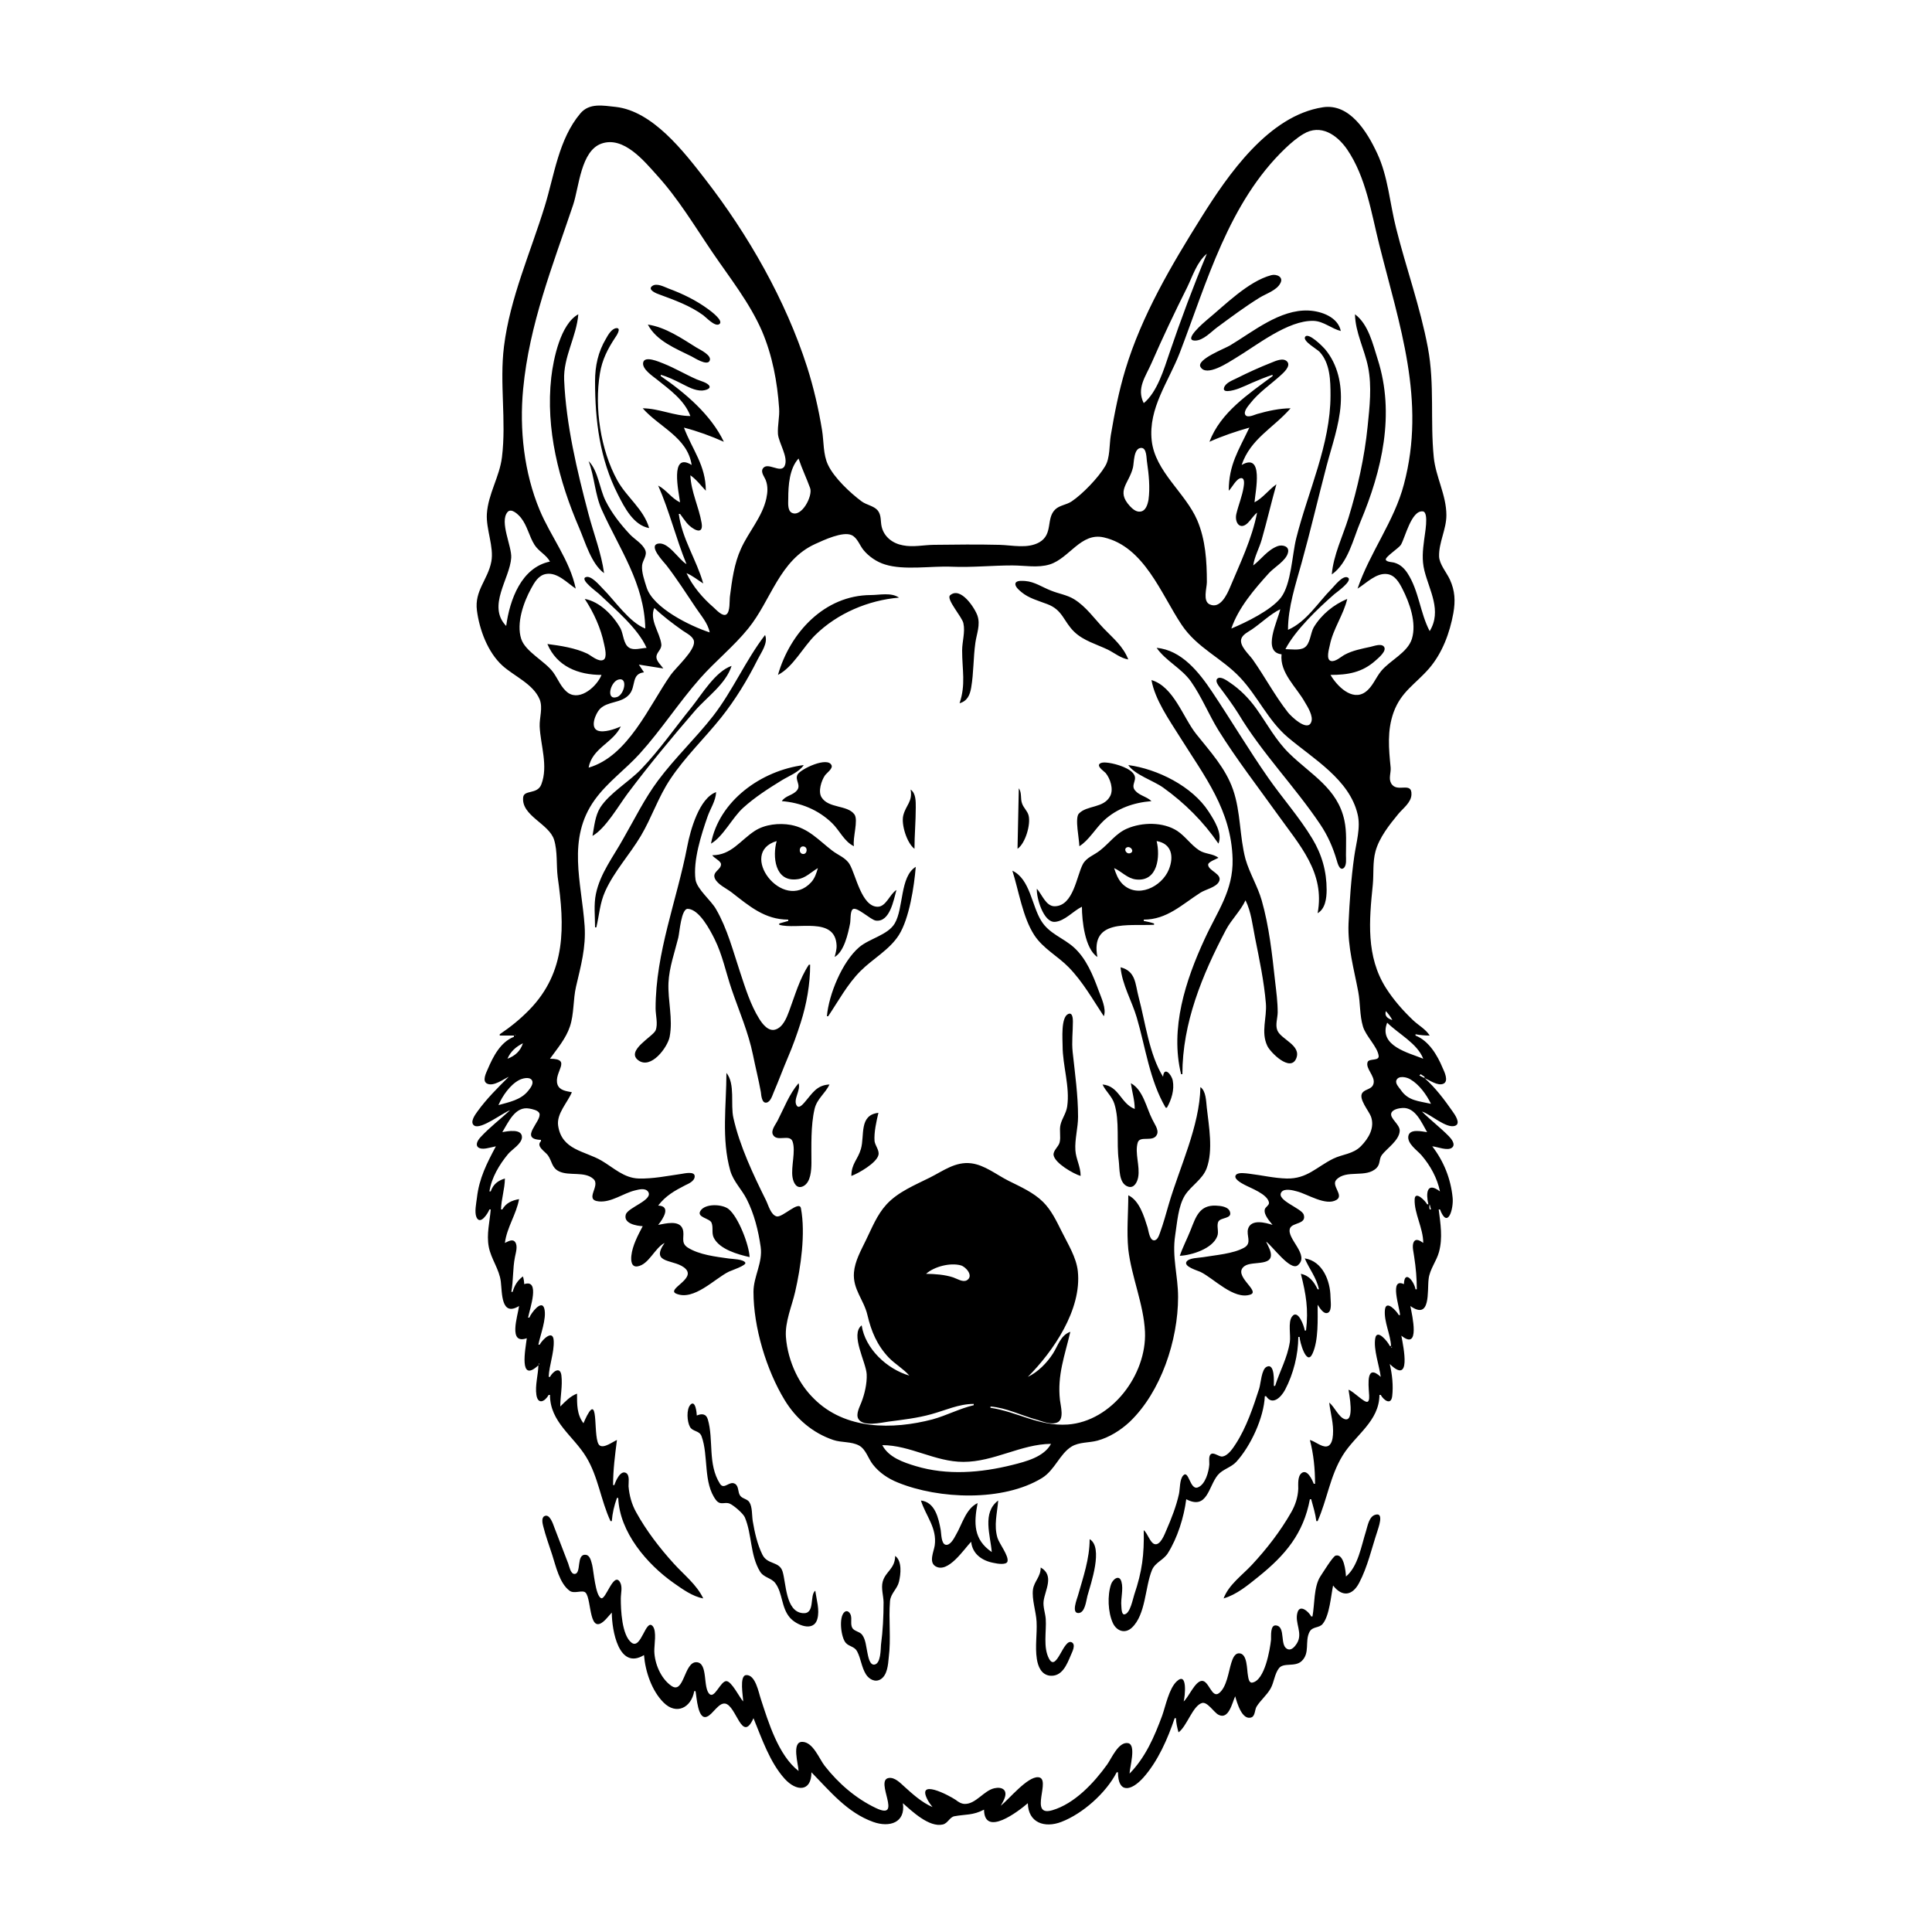 <?xml version="1.0" encoding="UTF-8"?>
<svg xmlns="http://www.w3.org/2000/svg" xmlns:xlink="http://www.w3.org/1999/xlink" width="1500pt" height="1500pt" viewBox="0 0 1500 1500" version="1.1">
<g id="surface1">
<path style=" stroke:none;fill-rule:nonzero;fill:rgb(0%,0%,0%);fill-opacity:1;" d="M 388 803 L 388 804 L 399 804 L 399 805 C 388.586 809.035 382.871 820.266 378.719 830 C 377.512 832.828 374 839.445 378.32 841.383 C 383.281 843.645 390.645 838 395 836 C 386.422 844.578 377.742 853.109 370.645 863 C 368.992 865.305 364.301 871.539 368.359 874 C 373.719 877 390.254 864 396 862 C 388.414 869 380 875.375 373 883 C 367.629 889 370.367 893 377.996 891.535 C 380.348 891.133 382.664 890.48 385 890 C 377.93 903.285 372 914.816 370.285 930 C 369.797 934.086 368.246 941.008 369.906 945 C 372.844 951.625 378.832 942.012 380 939 L 381 939 C 380.23 948.688 377.629 958.188 379.469 968 C 381.238 977.457 387.668 985.363 388.828 995 C 389.91 1004 389 1022.477 403 1014 C 402 1021.719 394.27 1044.199 409 1039 C 407.926 1047.496 402.629 1074.328 418 1060 C 417.848 1067.465 415.328 1075.598 416.457 1083 C 417.645 1090.738 423 1088.336 426 1083 L 427 1083 C 427 1104 445 1114.688 455 1131 C 464.5 1146.492 466.406 1164.762 474 1181 L 475 1181 C 475.492 1174.762 476.816 1169 479 1163 L 480 1163 C 481 1189.535 502.289 1214.402 523 1229 C 529.832 1233.77 537.652 1239.512 546 1241 C 540.883 1230.242 531 1222.68 523.172 1214 C 512.242 1202 501.727 1188.312 493.863 1174 C 490.484 1168 488.574 1161.008 488 1154 C 487.902 1151.277 489 1145.691 486.398 1143.832 C 481.898 1140.621 477.867 1150.086 477 1153 L 476 1153 C 476 1141 477.461 1130 479 1118 C 475.781 1119.348 468.934 1124.695 465.562 1122.207 C 460 1118.215 465.352 1081.094 455.785 1099 C 454.738 1101 453.852 1103 453 1105 C 447.797 1098.172 448 1090.242 448 1082 C 442.672 1084.062 438.992 1088.02 435 1092 C 435 1084.039 436.82 1076 435.891 1068.02 C 435 1060.5 429.234 1064.832 427 1069 L 426 1069 C 426.398 1059.75 430.312 1050.195 429.902 1041.02 C 429.484 1031.668 420.984 1040.188 419 1044 L 418 1044 C 419.484 1036.34 424.523 1023.781 422.645 1016.148 C 420.664 1008.125 412 1020.02 411 1023 L 410 1023 C 411.281 1016.203 419.691 992.746 407 997 C 406.906 994.797 406.645 993.105 406 991 C 401.754 994.156 399.461 998 398 1003 L 397 1003 C 398.656 994.086 398 985 399.805 976 C 400.422 972.688 402.184 967.422 399.973 964.363 C 397.914 961.516 394.324 964 392 965 C 393.574 952.805 400.906 942.789 403 931 C 397.367 932 392.875 934 390 939 L 389 939 C 389.168 931 391.934 923.152 392 915 C 386.531 916.625 382.867 919.527 381 925 L 380 925 C 381.562 914.41 387.711 904.145 394.465 896.004 C 397.441 892.418 405 888.156 405.246 883.043 C 405.422 876.008 393.965 878.266 390 879 C 394.715 871.301 399.969 858.617 411 860.684 C 413.242 861.102 417.898 862 418.793 864.418 C 420.918 870.387 402.309 884.426 420 885 L 420 886 C 415.855 890 423.258 894 425.438 897.039 C 428.648 901.594 428.34 906.672 434 909.426 C 441.957 913.293 454 909.086 460.809 915.43 C 466.477 920.746 453.211 931.652 465 932.773 C 474.695 933.691 483.906 926.441 493 924.238 C 496 923.512 501 922.059 503.246 925.316 C 507.387 931.75 487.438 937.398 485.852 943.012 C 483.871 950.023 494.301 951.785 499 952 C 495.316 959 490.977 967.109 490.176 975 C 489.824 978.438 490 984.004 495 983.199 C 503.812 981.746 508.211 969.043 516 965 C 503.965 982.117 524.859 977 532.562 985.395 C 539.758 993.273 517.227 1001 525 1004.398 C 538.754 1010.25 555 992.559 566 987.258 C 567.641 986.465 579.816 982.426 578.652 980.312 C 577 977.566 568.742 977.516 566 977.129 C 555.84 975.699 542.887 974.254 534 968.637 C 527.855 964.691 532 959.59 530 954.109 C 527.367 947.004 516.484 950 511 951 C 514.977 946.156 521.199 936.344 511 936 C 516.789 928.402 523.676 924.527 532 920.242 C 534.633 919 539.363 917 539.363 913.266 C 539.363 909.109 531.266 911.098 529 911.422 C 518 913 507 915.273 496 915 C 484.391 914.684 476.473 906.645 467 901.094 C 454 893.5 436.172 893 433.344 874 C 431.953 864.715 440.621 856.074 444 848 C 439.867 847.195 434.375 846.645 432.832 842 C 429.664 832.316 444.688 822.051 427 822 C 432.66 814.117 439.359 806.344 442.477 797 C 445.797 787.039 444.871 776.191 447.234 766 C 450.945 750 455 735.66 453.91 719 C 451.594 685.16 439.906 651.359 461.746 621 C 471.637 607.254 485.562 597.473 496.828 585 C 513.434 566.617 526.91 545.602 543.285 527 C 555.223 513.441 569.512 502.062 580.906 488 C 598.789 466 605 435 633 422.312 C 639.309 419.449 654.391 412.281 661.242 415.488 C 665.656 417.555 667.449 423.414 670.379 427 C 674.586 432.113 680.656 436.266 687 438.227 C 701.941 443 723.172 439.27 739 440 C 754.73 440.648 770.34 439 786 439 C 795.496 439 805.84 441.082 815 438.227 C 830.25 433.469 839.227 413.137 857 417.238 C 888.379 424.473 901.367 461.035 917.355 485 C 929.5 503.203 948.352 510.664 962.828 526.039 C 976.469 540.523 984.648 559.598 1000 572.562 C 1019.66 589.16 1047.594 605.164 1054 632 C 1056.645 642.496 1052.871 654.508 1051.426 665 C 1049 682.152 1047.797 699.73 1047 717 C 1046.242 735.207 1051.227 752.305 1054.539 770 C 1056.227 779 1055.562 788.176 1058.207 797 C 1060.469 804.539 1069.418 812.598 1070.383 819.695 C 1070.949 824 1062.852 821.555 1061.816 824.602 C 1060 829.562 1067.621 835.336 1066.473 841 C 1065.473 846 1060.203 845.164 1057.707 848.512 C 1054.465 853 1062.938 862.691 1064.453 867 C 1067.453 875.547 1062.664 883.719 1056.699 889.816 C 1050.5 896.156 1042.441 896 1035 899.66 C 1021.984 906.164 1014.707 915.344 999 915 C 989.305 914.762 979.613 912.434 970 911.285 C 967.504 911 961.73 910 959.754 912.027 C 956.922 915 964.172 918.77 966 919.738 C 971 922.473 984 927 985.219 933.59 C 985.621 935.801 982.344 937 981.941 939.133 C 981.172 943.258 985.711 948.02 988 951 C 982.523 949.266 971.414 946.227 969 954.043 C 967.457 959.387 972.301 965.129 965.941 968.695 C 957.461 973.453 943.543 974.457 934 976.078 C 930.844 976.617 923 976.566 921.176 979.633 C 918.867 983.387 929.941 986.508 932 987.492 C 942.238 992.383 958 1009.504 970.848 1005.09 C 978.895 1002.312 956.41 990.172 966.227 983.008 C 972.578 978.379 991.176 984.25 985.789 970.004 C 985 968 983.902 966 983 964 C 987.902 967.352 1001.793 987.055 1007.566 982.379 C 1017.363 974.445 998.488 961.578 1001.559 953.648 C 1003.395 949 1014.613 950.645 1012.199 943.039 C 1010.609 938.031 990.449 931.809 994.891 925.578 C 997.184 922.359 1003.926 924.145 1007 925 C 1015 927 1029.441 936.621 1037.68 931.562 C 1043.633 928 1033.344 920.523 1037.504 916 C 1045.168 907.648 1060.617 915 1068.773 906.773 C 1071.805 903.719 1070.594 899.719 1072.887 896.699 C 1076.766 891.594 1086.379 885.402 1086.742 878 C 1086.996 873 1078.828 868.324 1080.207 864.215 C 1081.203 861.238 1086.34 860.348 1089 860.219 C 1099 859.727 1103.777 871.77 1108 879 C 1104 878.504 1094.398 876.059 1093.426 882.133 C 1092.504 888 1100.465 893.219 1103.699 897 C 1110.598 905.059 1115.824 914.598 1118 925 C 1107.559 917.07 1107 926.703 1109 935 L 1108 935 C 1106.855 932.578 1098.625 924 1098.332 931.148 C 1097.891 942.016 1105 953.457 1105 965 C 1102.961 963.555 1099.336 961 1097.605 964.324 C 1096 967.531 1097.664 972.652 1098 976 C 1099.297 984.402 1100 992.516 1100 1001 L 1099 1001 C 1097.855 994.574 1090.379 985.477 1090 997 C 1078.426 991.676 1086.75 1015.199 1087 1021 L 1086 1021 C 1084.445 1018.012 1076 1008.582 1075.238 1017.059 C 1074.387 1026.137 1079.605 1036 1080 1045 L 1079 1045 C 1077.902 1042.172 1069 1031 1067.723 1039.148 C 1066.262 1047.711 1070.898 1060.281 1072 1069 C 1060.707 1058.59 1062.434 1074.273 1062.91 1082 C 1062.992 1083.367 1063.523 1088 1061.566 1088.367 C 1059 1089 1050.641 1080.082 1047 1079 C 1047.391 1082 1051.941 1104.375 1043.984 1101.793 C 1039.301 1100.273 1036 1092.039 1032 1089 C 1033 1097.434 1035.559 1105.387 1034.91 1114 C 1034.672 1117.156 1033.883 1122.445 1029.941 1123 C 1025.902 1123.527 1021 1119 1017 1118 C 1019.895 1129.184 1021 1140.48 1021 1152 L 1020 1152 C 1018.891 1149.078 1014.953 1140.266 1010.559 1143.711 C 1007.312 1146.258 1008 1152.418 1007.961 1156 C 1007.664 1162.445 1005.746 1168.418 1002.57 1174 C 994.18 1188.758 983.469 1202.59 971.91 1215 C 964.344 1223.121 954 1230.34 950 1241 C 960.18 1238.066 968.871 1230.73 977 1224.195 C 997.988 1207.324 1012 1190.652 1017 1164 L 1018 1164 C 1019.559 1169.719 1021.246 1175.078 1022 1181 L 1023 1181 C 1030.434 1164.211 1032.637 1146 1042.461 1130 C 1052.305 1114.023 1070.828 1103.559 1071 1083 L 1072 1083 C 1074.227 1087.055 1080 1091.363 1080.891 1084 C 1081.844 1076 1080.906 1067 1079 1059 C 1095.809 1075.391 1089.805 1046.574 1088 1037 C 1102.879 1049 1096.41 1021.27 1095 1014 C 1111 1025.297 1108 1002.426 1109.184 993 C 1110 985.523 1115.305 979.234 1117.242 972 C 1120.215 961 1118.406 950.137 1117 939 L 1118 939 C 1124 954.781 1128.645 938.523 1127.828 930 C 1126.426 915.285 1121 901.707 1112 890 C 1115.973 890.324 1123.953 893.801 1127.383 891 C 1130.406 888.473 1126.746 884.062 1124.891 882.172 C 1118.289 875.441 1110.684 869.684 1104 863 C 1110.691 865 1122.82 876.441 1129.68 874.074 C 1134.57 872.383 1129.406 865.219 1127.855 863 C 1121.305 853.637 1114.555 844.633 1106 837 C 1109.918 838.633 1116.289 843.383 1120.68 841.383 C 1125 839.406 1121.379 832 1120 829 C 1115.965 819.273 1109.273 808 1099 804 L 1099 803 C 1102.699 803.688 1106.238 804 1110 804 C 1107 799.059 1101.172 796 1097 792 C 1089 784.348 1081.957 776.32 1076 767 C 1060.504 742.445 1063 714.668 1065.828 687 C 1066.664 678.375 1065.633 669.484 1067.926 661 C 1070.824 650.301 1078.695 640.402 1085.613 632 C 1089.258 627.578 1095.539 623.188 1095.848 617 C 1096.387 606.137 1084.312 616.203 1080 608 C 1078 604.336 1080 600 1079.699 596 C 1078.25 581.258 1076.855 567.355 1082 553 C 1087.914 536.824 1099 531.152 1109.535 519 C 1119.859 507 1125.59 491.406 1128.387 476 C 1130 466.605 1129.711 458.789 1125.691 450 C 1123.215 444.586 1117.48 438.016 1117.305 432 C 1116.988 421.262 1122.973 411 1122.973 400 C 1122.973 384.352 1114.703 370.332 1113.172 355 C 1110.32 326.504 1113.957 298.531 1108.609 270 C 1102.629 238.059 1091.746 208.414 1083.895 177 C 1079 157.742 1077.742 137.188 1069.219 119 C 1061.324 102.16 1047.848 80.07 1027 83.297 C 984.906 89.812 953.473 135.625 932.574 169 C 909.375 206.055 886.406 245 873.719 287 C 868.688 303.703 865.297 320.812 862.414 338 C 861.211 345.176 861.93 355.711 858 362 C 852.871 370.746 840.504 383.629 832 389.297 C 828 392 822.75 392.223 819.312 395.5 C 811.938 402.531 817.852 414.652 806.996 421 C 797.75 426.242 785.93 423.258 776 423.016 C 759 422.598 741.965 422.801 725 423.004 C 716.934 423.102 709 425 701 423.383 C 693.277 422 686.465 417 684.531 409 C 683.508 404.781 684.453 400 681.438 396.277 C 678.438 392.73 672.727 392.047 669 389.289 C 660.223 382.805 647.629 371 642.922 361 C 639 353 639.676 342.715 638.246 334 C 635.547 317.508 631.746 301 626.656 285 C 610 233.008 580.824 182.051 547.426 139 C 530.941 117.758 506.777 86.227 478 83 C 468.258 82 457.688 79.723 450.617 88.02 C 433.719 108 430.375 136 422.977 160 C 411.906 196 395.973 231.348 391.285 269 C 387.723 297.652 393.238 326.406 389.715 355 C 387.828 370.293 379 383.426 378 399 C 377.293 411 383.621 424.574 381.469 436 C 378.805 450.121 368.273 458.5 370.289 474 C 372.227 489 378.742 506.418 390 516.711 C 399.172 525.031 414 531 418.992 543 C 421.621 549.57 418.754 557.18 419 564 C 419.656 578.59 425.785 594.672 420.285 609 C 417.254 617 406.871 613 406.188 619.023 C 404.598 633.352 426.305 639.457 430.195 652 C 433 661.145 431.82 671.57 433 681 C 438.406 719 439.773 754.477 410.984 784 C 403.855 791.312 396.445 797.301 388 803 M 1054 457 C 1060.609 453 1068.445 444.555 1077 445.707 C 1083 446.516 1086.227 452.113 1088.742 457 C 1094.387 468 1100 483.539 1096.195 496 C 1092.832 506.734 1079.23 512.645 1072.328 521 C 1067.992 526.25 1065.699 533.312 1059.984 537.348 C 1049.637 544.648 1037.844 532.379 1033 524 C 1046.449 524 1057.574 522.168 1068 512.824 C 1070 511 1077.41 505.105 1074.289 501.832 C 1072 499.492 1066.617 501.645 1064 502.211 C 1057.254 503.664 1050 505.062 1044 508.324 C 1041.203 509.809 1036.742 514.082 1033.316 513.172 C 1029.266 512.094 1031.91 503.676 1032.449 501 C 1035 488.184 1043 477.605 1046 465 C 1035.363 469.449 1026 477.098 1020 487 C 1017.41 491.449 1017.324 500 1012.723 502.82 C 1008.918 505.203 1002.312 504 998 504 C 1005.648 489.18 1023.434 472.277 1036 461.289 C 1037.551 460 1050.672 450.77 1046.453 448.406 C 1042.621 446.262 1036.188 454.805 1034 457 C 1023.223 467.824 1014.43 482.691 1000 489 C 1000 471.469 1005.918 453.758 1010.574 437 C 1017.484 412.141 1023.324 387 1029.883 362 C 1034 346.27 1039.789 330.34 1040.91 314 C 1041.961 298.691 1038.789 283 1028.676 271.004 C 1027.277 269.348 1015.48 257.309 1013.207 261.695 C 1011.531 265 1022.664 271.16 1024.531 273.184 C 1032.766 282.117 1033 295.555 1033 307 C 1032.996 345.105 1015.484 381.559 1006.371 418 C 1003.18 430.77 1002.535 453.531 994.488 464 C 986.812 473.809 967.48 483.219 956 488 C 961.512 471.82 973.859 457.504 985.172 445 C 989.305 440.43 998.664 435.254 1000 429.004 C 1001.258 424.035 995.594 422.699 992 424 C 984 427 979.379 434.125 973 439 C 974 432.023 977.637 425.758 979.574 419 C 983.66 404.742 986.98 390.277 991 376 C 984.949 380.262 980.629 386.562 974 390 C 974.672 381.492 981.387 351 964 361 C 970.988 340.477 988.656 332.371 1002 317 C 993.254 317.07 984.391 319.039 976 321.426 C 973.961 322.008 968.82 324.625 967 322.305 C 965 319.578 969.301 315 970.82 313 C 977.32 304.688 986.215 298.742 993.984 291.715 C 996.285 289.637 1002.531 284.258 999.344 280.742 C 996.297 277.387 990.297 280.297 987 281.602 C 977.785 285.242 968.852 289.312 960 293.754 C 956.883 295.316 951.516 297.203 950.348 301 C 948.602 306.398 961.258 302 963 301.137 C 966 300 969 298.586 972 297.23 C 977.227 295 982.535 292.781 988 291 L 988 292 C 969.277 306 947.695 320.062 939 343 C 949 338.516 959.41 335 970 332 C 961.66 349.633 954 360.793 954 381 C 956.535 378.676 960 371.207 963.723 371.207 C 966.66 371.207 965.812 376.32 965.559 378 C 964.473 385.211 961.539 392 959.898 399 C 958.383 405.523 962.652 412 968.816 406 C 971.418 403.348 973.188 400.324 976 398 C 972 418.441 962.953 437 954.988 456 C 952.617 461.68 947.328 473 939.227 469.254 C 933.652 466.742 936.977 456.664 937 452 C 937 435.699 936 419.184 929.574 404 C 920.418 382.609 896.766 366.125 894.176 342 C 891.469 316.824 907.297 296.352 915.938 274 C 937 219.191 953.871 157.227 998 115.09 C 1002.238 111.059 1006.973 107 1012 104 C 1025.324 96 1038 104.574 1045.906 116 C 1060.578 137.516 1064.668 165.215 1070.871 190 C 1086.527 252.531 1107.309 311 1090 376 C 1082.543 404.66 1063.473 429 1054 457 M 533 445 C 537.828 447 541.637 450.281 546 453 C 540.758 434.52 529.484 418.25 527 399 L 528 399 C 529.695 401.359 531.383 403.727 533.211 406 C 536.738 410.352 546.559 416.77 544.723 406 C 542.574 393.406 536.559 382 536 369 C 540.715 372.328 544 376.781 548 381 C 547.988 361.223 537.602 349.414 531 332 C 541.668 334.766 551.922 338.512 562 343 C 552 322 531.957 305 513 292 L 513 291 C 518.637 292.543 523.789 295.148 529 297.754 C 533.922 300.215 539.305 303.359 545 303.23 C 546.418 303.199 552 302.27 550.793 299.707 C 549.551 297.125 543.445 295.645 541 294.574 C 532.199 290.734 523.938 285.742 515 282.203 C 512 281.074 500.191 275.688 499.312 281.699 C 498.582 286.691 506.777 292.016 510 294.602 C 519.906 302.543 531.406 310.648 536 323 C 523.48 323 511.684 317.105 499 317 C 511.727 331.562 533.785 339.543 537 361 C 519.824 350.398 526.973 382.055 528 390 C 521.41 387 517.48 380.359 511 377 C 519.676 396.57 524.82 418.066 533 438 C 526.824 434.43 518.988 420.566 511 422.066 C 502.891 423.637 515.609 436.547 517.5 439 C 525.633 449.555 532.934 461 540.332 472 C 544.32 478 549.613 483.809 551 491 C 535.848 486.062 507 472 502 456 C 500.449 451.039 498 444.238 498.516 439 C 498.859 435 502.781 431.207 500.93 427 C 498.723 422 492.824 418.824 489.172 415 C 481.871 407.242 475 398.469 470.258 389 C 465.43 379.602 464.504 365.43 457 358 C 461.656 370.34 461.828 384 467.312 396 C 481 426.363 500.277 453 501 488 C 488.617 483.199 477.383 466.34 468 457 C 465.602 454.617 458.629 446.02 454.465 448.246 C 450.535 450.352 463.484 459.594 465 461.039 C 477 472.57 495.23 487.613 502 503 C 497.887 503.176 492 505.23 488.395 502.82 C 484 500.066 484 492.238 481.816 488 C 476.262 478 465.727 467.094 454 465 C 460.898 475.461 466.5 487.684 468.996 500 C 469.539 502.676 471.742 510.723 468.398 512.352 C 464.695 514.156 459 509 456 507.492 C 446.645 503.062 435.195 501.316 425 500 C 432.301 517.441 449 524 467 524 C 463.688 532.547 450.75 544.375 441.176 538 C 435.66 534.094 433.301 527.211 429.512 522 C 423.184 513.297 407.883 506.039 404.652 496 C 400.738 483.805 406.52 467.605 412.312 457 C 414.926 452.215 418 446.621 424 445.625 C 432.77 444.133 440.41 452.645 447 457 C 442.453 435.027 427.52 416.441 419 396 C 406.887 367 403.18 333.41 406.172 302 C 410.965 251.602 429 206.605 445 159 C 449.605 145.18 450.922 117.121 467 111.484 C 484.207 105.449 500.191 125.102 510 136 C 526.723 154.355 539.32 175.594 553.195 196 C 566.602 215.715 582 235 591.574 257 C 599.68 276 603.508 296.527 604.91 317 C 605.371 323.727 603.59 330.348 604 337 C 604.629 344.012 612.305 355 609.219 361.684 C 606.234 368.289 595.281 357.578 592 364.27 C 590.715 367 593.699 370.531 594.602 373 C 596.309 377.66 596 382.227 594.984 387 C 591.82 401.398 581.273 412.762 575.312 426 C 570 437.582 568.34 450.52 566.719 463 C 566.289 466.289 567 474.824 564 477 C 561 479.066 556 473.328 554 471.574 C 545.527 464.273 537.762 455.184 533 445 M 937 197 C 926.352 222.574 916.938 247.762 907.996 274 C 903.746 286.473 898.477 304.465 888 313 C 882.211 301.465 889.418 292.473 893.996 282 C 902.711 262.062 912 242.465 921.754 223 C 926 214.262 929.277 203.398 937 197 M 987 213.645 C 969 218.465 950.906 237 937 248.414 C 935.168 250 917.832 264.551 928 264.43 C 934.254 264.359 940.363 257.57 945 254.152 C 955.746 246.238 966.641 238.078 978 231.066 C 983 228 991.188 225.438 994 220 C 996.887 215 991 212.539 987 213.645 M 506.426 222.016 C 502.258 225.012 510 228 512 228.656 C 523.742 233 535.844 237.328 546 244.758 C 548.355 246.48 554.965 253.789 558.34 251.746 C 562.477 249.238 551.633 241.359 550 240.156 C 540.539 233.176 529.973 228.051 519 224 C 515.652 222.699 509.883 219.535 506.426 222.016 M 1041 257 C 1038.82 246.203 1025.953 241.559 1016 241.105 C 993.738 240.09 972.961 257.445 955 268.199 C 950.891 270.66 928.957 279 932 284.785 C 936.492 293.145 954.18 281.07 959 278.199 C 975.344 268.469 1000 248.402 1020 249.133 C 1027.637 249.414 1033.77 255.176 1041 257 M 469 445 C 466.922 429.574 460.844 414.062 456.883 399 C 448 365.426 439.508 329.805 438 295 C 437.285 277.141 447.613 261.418 449 244 C 435.188 251.559 429.664 278.656 428 293 C 423.527 333.145 433.891 373.285 449.719 410 C 454.492 421.074 459 437.621 469 445 M 1052 244 C 1052.293 258.227 1059.434 271.215 1062.191 285 C 1065.215 300.105 1063.355 315.801 1061.832 331 C 1059.438 355 1054 379.137 1046.973 402 C 1042.562 416.195 1035.219 431.098 1034 446 C 1046.73 437 1050.477 418.734 1056.285 405 C 1073 365.098 1083.215 321.484 1069.656 279 C 1065.887 267.191 1062.434 251.703 1052 244 M 503 252 C 509.621 264.762 524.801 270.656 537 276.754 C 539.352 278 548.676 284 550.824 280.355 C 553.348 276.102 543.504 271.48 541 270 C 529.34 262.766 516.836 254.043 503 252 M 504 410 C 499.758 395.266 486.523 386.055 479.312 373 C 466.262 349.379 461.406 316.598 465.754 290 C 467.512 279.25 471.762 271.008 477.699 262 C 478.445 261 482.695 254.621 478.691 254.754 C 474.891 255 472 260.211 470.453 263 C 464.328 273.254 462 284.203 462 296 C 462 326.703 465.668 356.285 479.758 384 C 484.879 394.078 491.848 407.801 504 410 M 885.973 347.754 C 890.516 347.617 890 356.074 890.578 359 C 891.934 368.355 893 378.566 891.699 388 C 891 391.762 889.531 397 884.984 397.223 C 881.879 397.441 879.254 395.055 877.301 393 C 866.184 381 876.605 375.469 879.625 363 C 880.555 359.156 880 348 885.973 347.754 M 620 356 C 622.676 364 626.199 371.242 629 379 C 631.176 385.012 622.254 402.293 614.516 398 C 611.289 396.023 612 390.066 612 387 C 612 377 612.863 363.695 620 356 M 427 436 C 404.797 440.594 395.758 465.551 393 486 C 377.98 470.469 395.898 449.328 396.906 433 C 397.453 424.16 387.684 405.23 394 397.617 C 397 394 402.637 399.711 404.473 402.016 C 409.453 408.277 410.789 416.348 414.992 423 C 418.27 428.176 424 430.594 427 436 M 1110 490 C 1102.523 475.812 1101.676 458.684 1092.754 445.004 C 1090.367 441.344 1087.207 438.289 1083 437 C 1081.473 436.332 1076.367 436.496 1075.922 434.504 C 1075.434 432.328 1086 425.617 1087.648 423 C 1090.973 417.434 1095.773 396 1104.684 397.035 C 1109.742 397.68 1106 415.668 1105.719 419 C 1104.629 427.383 1103.84 434.672 1105.898 443 C 1109.73 458.492 1119.668 474.168 1110 490 M 876 512 C 871.957 501.742 864.477 495.742 857 488 C 849.613 480.273 843.266 471 834 465.273 C 828.414 461.828 822 461 816 458.535 C 809.355 456 803.316 451.648 796 451.094 C 794.172 451 789.305 450.441 788.461 452.742 C 787.547 455.238 791.445 458.34 793 459.672 C 798.617 464.422 806.234 466.418 813 469 C 825.227 473.527 825.695 482.59 834.184 490.676 C 841.32 497.465 851.316 500.191 860 504.32 C 865.402 507 870 511 876 512 M 604 524 C 615.734 518 623.523 502.258 633 493.016 C 650 476.297 674 466 698 464 C 691.781 459.754 683 462 676 462 C 640.223 462.176 613.465 491 604 524 M 745 546 C 750.934 544.32 753 539.789 754 534 C 756 522.441 755.637 510.613 757.285 499 C 758.285 492 761.324 485.098 758.891 478 C 756.898 472.188 745.816 455.02 737.648 462.18 C 734.297 465.117 747.254 479.281 748 484 C 749.477 490.789 747 498.113 747 505 C 746.977 520.059 749.965 531.324 745 546 M 508 472 C 514.816 478.523 522.312 484.129 530 489.574 C 532.855 491.598 538.355 494.102 538.824 498.039 C 539.664 505.105 524.723 518.297 520.723 524 C 503.91 548 487.734 587.129 457 596 C 459.715 580.785 476 576.773 482 564 C 477.578 566 468.887 569.113 464 567.219 C 457.879 564.711 462.457 554 465.637 550.559 C 471.895 544.066 482.531 546.312 488.723 539 C 493.898 532.805 490 523.125 500 522 L 496 516 L 515 519 C 513.293 516.535 509.652 513.355 509.637 510.172 C 509.613 506.312 513.973 504.363 513.426 500 C 512.285 491 504 481.242 508 472 M 994 473 C 992 482.121 979.605 506.27 995 508 C 993.438 522.336 1006.562 533.488 1013 545 C 1015.238 548.699 1019.957 556.234 1018 560.684 C 1015 568.512 1002 555.793 999.887 553 C 989.719 540.031 982 525.352 972.57 512 C 969.766 508.094 962.176 501.488 963.711 496.094 C 964.707 492.598 969.234 490.539 972 488.656 C 979.398 483.613 985.965 477 994 473 M 594 493 C 578.781 512.801 568.938 536.211 553.574 556 C 540 573.328 524 588.422 510.895 606 C 500.453 620 492.645 636 484 651 C 476.25 665.051 466 678 462.668 694 C 460.914 702.277 462 711.566 462 720 L 463 720 C 465.309 710.309 465.656 701.34 469.863 692 C 476.855 676.477 488.883 663.566 497.547 649 C 506 634.762 511 619 520.355 605 C 531.926 587.562 547 573.281 559.996 557 C 571 543.145 580.312 527.824 588.246 512 C 590.992 506.523 596.539 499.242 594 493 M 898 503 C 905.266 513.316 917.184 518.715 924.57 529 C 933 541 938.383 554.621 946 567 C 960 589.457 976.336 610.52 991.711 632 C 1009 656.258 1028.895 677.375 1023 709 C 1029 705.586 1029.969 697.371 1030 691 C 1030 676.465 1026.336 663.484 1018.797 651 C 1008.824 634.492 995.766 619.805 984.719 604 C 969.438 582.129 955.836 559.156 941 537 C 930.977 522.035 917.395 504.691 898 503 M 460 649 C 470.191 643.262 480.25 625.5 487.371 616 C 503.871 594.004 521.453 572.805 539.426 552 C 548.816 541.129 563.484 531.176 568 517 C 555.461 521.262 545 539 537 549 C 524 565.059 512.227 582.082 497.961 597 C 488.453 607 473.441 615.539 466 627 C 461.992 633.496 461.395 641.609 460 649 M 945 527.043 C 943.309 529.004 946.184 532.504 947.305 534 C 952.234 540.582 957 547 961.398 554 C 980 585 1005 610.246 1025 640 C 1030.91 648.812 1034.859 657.832 1037.859 668 C 1038.387 669.789 1040 676.359 1043.188 674 C 1045.703 672 1044.996 666.75 1045 664 C 1045 655.016 1045.668 645.832 1043.789 637 C 1038.488 612.059 1017.922 601.516 1001 585 C 990.379 574.609 983.855 562 975.254 550 C 969.625 542.215 962.969 535.426 955 530.027 C 953 528.711 947.457 524.422 945 527.043 M 479.996 527.66 C 487.766 525.301 484.852 539.379 478.988 541.199 C 470.191 544 473.844 529.531 479.996 527.66 M 894 528 C 896.715 543.266 907.832 559.055 915.949 572 C 935.363 603 956 629.016 956.984 667 C 957.586 691.52 945 707.766 935.309 729 C 920.453 761.113 908.258 798.512 917 834 L 918 834 C 918 794.27 933.367 757 951.781 722 C 956 714 963.207 707.184 967 699 C 971.398 707.762 972.488 718.453 974.398 728 C 977.754 744.762 981.406 762 982.824 779 C 983.75 790.09 978.82 801.23 983.922 812 C 986.23 817 1001.84 832.73 1006.383 821.773 C 1010.621 811.539 994.539 807.008 991.742 800 C 990 795.734 991.945 790.406 991.996 786 C 992 778 990.941 770 990 762 C 987.688 741 985.395 719.406 979.574 699 C 976.414 688 970.188 678.055 967 667 C 962.312 649.316 963.371 630.398 957.305 613 C 951.48 596.305 939.625 583.582 928.809 570 C 918.43 557 911.348 533.152 894 528 M 607 622 C 621.715 623.164 635.305 628.707 645.996 639.039 C 651.863 644.711 655.488 653.469 663 657 C 661.836 650.719 666.617 636.727 663.355 632.277 C 657.879 624.809 643.254 627.797 637.832 619 C 635 614.438 637.746 606 640.512 602.004 C 641.77 600.223 646.656 596.805 645.652 594.266 C 642.773 587 621.531 597.09 619.223 601.34 C 616.895 605.621 622.281 609.547 618.664 613.773 C 615.387 617.605 609.824 617.691 607 622 M 838 657 C 845.227 652.629 850.66 643 857 637.09 C 867.297 627.555 880.219 623.09 894 622 C 890.344 618.453 884.676 617.73 881.332 613.785 C 877.812 609.633 882.582 606.289 880.84 602.105 C 878.492 596.469 866.48 593.082 861 592.301 C 859 592.039 854.41 591.391 853.348 593.57 C 852.328 595.648 857.355 599 858.441 600.176 C 861.973 604.48 864.711 612.664 861.973 618 C 856.98 627.676 843.906 625 837.605 631.703 C 834.348 635.195 838 651.711 838 657 M 552 655 C 561.34 649.738 568.605 634.727 577 627.172 C 586 619.012 596.629 612.18 607 605.812 C 612.461 602.461 620.488 599.469 624 594 C 590.949 598.273 558.262 621.777 552 655 M 876 594 C 880.906 601.492 895.527 606.086 903 611.426 C 919.777 623.418 934.402 638 946 655 C 949.348 647.008 942.547 636.559 938.301 630 C 925.668 610.496 898.734 597.062 876 594 M 791 612 L 790 659 C 796 655 800.469 640.047 798.566 633 C 797.645 629.578 794.766 627.285 793.602 624 C 792 620 793.609 615.816 791 612 M 707 613 C 708.664 622.391 703.355 625.055 701.316 633.039 C 699.516 640.098 704.191 654.742 710 659 C 710 648.32 711 637.723 711 627 C 710.977 622.234 711.203 616 707 613 M 629 749 L 628 749 C 620.707 760.059 617.273 772.703 612.68 785 C 610.73 790.227 607.93 797.527 602 799.352 C 596.527 801.035 591.941 795 589.469 791 C 582.629 780.008 578.73 767.191 574.668 755 C 569.211 738.629 564.73 721.078 556 706 C 552.188 699.098 541.238 690.539 540 683 C 538 668.09 544.465 648 549.344 634 C 551.609 627.543 555.637 622 556 615 C 542.855 619.684 535.988 644.609 533.613 657 C 525.531 699.117 508.996 739.367 509 783 C 509 788.016 511 795.234 509 800 C 507 804.785 485.777 815.648 495.438 823.102 C 505.367 830.766 518.379 813 519.902 805 C 522.613 791 518.422 777.09 519 763 C 519.559 751.117 523.797 739.461 526.625 728 C 527.621 724 528.848 705.422 534 705.613 C 543 706 551.383 722.266 554.754 729 C 560.922 741.344 563.578 755.008 568 768 C 573.793 785 581 801.316 584.602 819 C 586.551 828.68 589 838.273 590.75 848 C 591 850.242 591.426 856.648 595 856.078 C 598.281 855.566 599.629 850.52 600.719 848 C 604.574 839.078 607.883 830 611.719 821 C 615.516 812.172 618.734 803.152 621.656 794 C 626.266 779.562 629 764.152 629 749 M 553 664 C 554.379 666.277 559.789 668.438 559.793 671.043 C 559.801 675.32 552.848 676.785 555 682 C 557.168 686.773 564 689.742 568 692.816 C 581.734 703.484 593.773 714 612 714 L 612 715 L 605 717 L 605 718 C 618.699 722.051 648.441 711.215 649.527 734 C 649.676 737.043 648.754 740.086 648 743 C 655.391 738.805 658.402 725 659.996 717 C 660.512 714.461 660 707.594 662 706 C 664.969 703.379 675.992 714.246 680 714.758 C 690.938 716.145 693.836 698.629 696 691 C 690.895 694 688 704 681.426 704 C 668.863 704 664.453 679.047 659.637 671.016 C 656.477 665.746 650.676 664 646 660.32 C 635.531 652.258 627.656 643 614 640.465 C 604.883 638.824 593.852 640 586 645.105 C 574.566 652.562 567.812 664 553 664 M 805 690 C 804.559 697 810.176 716.348 819 715.727 C 826.688 715.191 833.277 707.195 840 704 C 840 714.66 842.27 736.57 852 743 C 846.531 713.555 875.387 719 896 718 L 896 717 C 893.363 716.105 890.738 715.531 888 715 L 888 714 C 906 714 917.605 702.301 932 693.09 C 936 690.527 943.777 689.047 946.254 684.785 C 949.867 678.566 938 676.246 938 671.328 C 938 669.125 944.367 667 946 666 C 941.684 662.605 935.664 663.234 931 660.145 C 924.664 656 920.352 649.324 914 645.105 C 903 638 886.723 638.273 875 643.34 C 866.281 647.102 861.289 654.695 854 660.32 C 849.426 664 843.516 665.648 840.684 671.016 C 835.848 680.184 833.445 703.238 819 703.621 C 812 703.805 808.922 694.176 805 690 M 603 653 C 599.711 664.707 601.395 685 619 682.633 C 625.215 682 629.801 677 635 674 C 633.84 678 632.676 681.77 629.785 685 C 607.707 709 572.336 662 603 653 M 865 674 C 870.91 676.633 875.254 682.051 882 682.812 C 898.969 684.727 900.914 664.82 898 653 C 909.793 655 911.512 665.062 907.523 675 C 902 688.641 882.875 698.039 871.188 686 C 867.941 682.523 866.43 678.352 865 674 M 623.961 657.176 C 627.535 657.715 626.77 663.594 623.176 663 C 619.766 662.32 620.41 656.641 623.961 657.176 M 875.305 657.75 C 878 657 880.852 661.023 877.684 662.34 C 874.453 663.68 871.809 658.805 875.305 657.75 M 642 789 L 643 789 C 651 777.105 657.82 764.258 668 754 C 677.496 744.441 690.508 737.539 697.867 726 C 706 713.148 709.77 688.07 711 673 C 698.621 680.594 701.688 705.203 694.637 717 C 689.273 726 674.961 728.66 667 735.465 C 653.883 746.762 643.496 772 642 789 M 786 676 C 791 691.664 794 712.156 803 726 C 809.949 736.602 821.227 742.23 829.828 751.09 C 840.766 762.348 848.41 776.016 857 789 C 859.23 783.266 854.973 774.531 852.945 769 C 848.617 757.188 843.371 744.234 833.828 735.617 C 825.527 728.121 814.633 725 808.469 715 C 801 703.133 799.797 682.488 786 676 M 870 751 C 871.172 764.414 878.809 777.18 882.574 790 C 889.457 813.43 892.523 838.621 905 860 L 906 860 C 909.516 853.812 911.914 846.176 910.531 839 C 909.582 834.07 903.68 827.656 903 836 C 892.234 818.66 889.219 793.582 884 774 C 881.363 764.016 881.914 754 870 751 M 1076 785 C 1078 787.266 1079.613 789.297 1081 792 C 1077.484 790.766 1074.738 789 1076 785 M 839 913 C 839 905.523 835.359 900 834.922 893 C 834.379 884.496 837 875.645 837 867 C 837 850.148 834.625 833.727 832.836 817 C 831.953 808.777 833 801.184 832.996 793 C 832.961 791 832.824 785.566 829.219 787.328 C 823.609 790.066 824.977 806.719 825 812 C 825 827.402 830.793 843.711 828.57 859 C 827.801 864.316 824.723 868.016 823.43 873 C 822.246 877.555 823.812 882.457 822.684 887 C 821.855 890.332 817.531 893.289 818 896.824 C 819 903.121 833.453 911.355 839 913 M 1077 794 C 1085.852 802.828 1100.344 810 1105 822 C 1093.992 817.418 1069.914 812.156 1077 794 M 400 803.332 L 400.332 803.668 C 399.84 803.832 399.227 803.332 400 803.332 M 406 810 C 404 816.109 399.934 819.75 394 822 C 396.395 816.355 400.566 812.707 406 810 M 564 833 C 563.984 858.293 560 884.164 567 909 C 569.574 917.562 575.793 923.266 579.727 931 C 585.543 942.434 588.762 955.363 590.57 968 C 592.348 980.402 585 991 585 1003 C 585 1030.438 595 1063.652 609.203 1087 C 617.953 1101.41 630.953 1112.586 647 1118 C 653.387 1120.148 661 1119.074 666.957 1122.305 C 672.312 1125.207 674 1132.375 677.68 1137 C 682.641 1143.402 689.555 1148 697 1151 C 729 1164.078 778.797 1166 809 1147.535 C 819 1141.348 822.777 1128.727 832 1123.09 C 837.934 1119.508 845.527 1120.258 852 1118.512 C 861.203 1116.027 870 1110.492 877 1104 C 901.414 1080.73 914.66 1040.457 914.66 1007 C 914.66 990.41 909.809 976 912.426 959 C 913.949 949.176 914.715 936.555 920 928 C 924.938 920.41 933.672 915.672 936.867 907 C 942 893.023 938.57 874.379 936.949 860 C 936.383 855 936.41 847.102 932 844 C 931.367 874.559 915.895 906.016 907.426 935 C 905.273 942.367 903.289 949.785 900.652 957 C 899.922 959 898.746 963 896 963 C 892.477 963 891.746 955.441 890.973 953 C 888.234 944.371 884.688 932.148 876 928 C 876 942.164 874.633 956 876 970 C 878.492 991.414 888 1012.699 888.961 1034 C 890.371 1067.18 863.246 1103.512 829 1106 C 806.621 1107.48 790 1096.117 769 1093 L 769 1092 C 781.434 1093.016 793 1099 805 1102.289 C 809.59 1103.609 816 1106.461 820.852 1104.398 C 826.488 1102 823.465 1091.574 822.949 1087 C 820.766 1067.539 826.711 1052.535 831 1034 C 823.363 1036.715 821.508 1044.738 817.453 1051 C 812.73 1058.293 805.875 1065.254 798 1069 C 817.73 1049.27 840 1016.758 836.824 987 C 835.645 976.016 829 965.688 824.246 956 C 820.227 948 816.305 939.598 809.828 933.176 C 802.398 925.801 792.23 921.371 783 916.754 C 773.801 912.148 764.445 904.449 754 903.184 C 741.773 901.703 732.375 909.047 722 914.246 C 710.395 920.062 697.266 925.348 688.301 935.09 C 680.879 943.152 676.992 953.344 672.242 963 C 668.383 971 663.742 979.094 663 988 C 662 1001.07 670.66 1009.031 673.473 1021 C 676.441 1033.648 680.883 1044.297 690 1054 C 694.988 1059.141 701.328 1062.652 706 1068 C 688.734 1063.027 671.684 1047.18 669 1029 C 659.879 1036 672.484 1057.688 672.895 1067 C 673.215 1074.145 671.297 1082.391 668.691 1089 C 667.32 1092.477 664.352 1098 666.406 1101.582 C 669.961 1108.031 684.359 1104.453 690 1103.719 C 701 1102.277 712.219 1101 723 1098 C 734 1095 744.316 1090.008 756 1090 L 756 1091 C 745 1093.582 734.883 1099 724 1102 C 692.898 1110.137 656.18 1110.172 632 1086 C 626 1080.113 621.391 1073.508 617.785 1066 C 613.637 1057.363 610.879 1047.59 610.184 1038 C 609.344 1026.352 614.785 1014.184 617.348 1003 C 621.73 984 625.523 957.648 621.852 938.152 C 620.621 931.613 607.426 945.531 603 944.414 C 598.434 943.238 596.605 935.734 594.754 932 C 584.879 912.113 574.289 889.742 569.426 868 C 567 857.598 571 841.594 564 833 M 1103 834 L 1106 836 L 1106 837 L 1102 835 L 1103 834 M 396 835 L 395 836 L 396 835 M 1111 857 C 1101.184 854.75 1093.242 854.75 1087.41 846 C 1086 844.098 1083 841.059 1084.258 838.516 C 1085.953 834.801 1092.434 836.336 1095 838 C 1101.914 842 1107.617 850 1111 857 M 387 858 C 390 851 395.984 842.258 403 838.574 C 405.402 837.312 410.965 835.703 412.918 838.602 C 414.68 841.223 411.66 845 410 847 C 404.34 854.02 395.328 855.652 387 858 M 620 841 C 612.648 849.648 608.879 860.039 603.742 870 C 602.258 873 598.496 877.359 600 880.773 C 603 887.059 613 880.125 615.309 886.152 C 618 893.797 613.996 905.664 615.305 914 C 615.996 918.41 618.645 923.684 623.895 920.816 C 629.477 917.766 629.93 908.582 629.996 903 C 630 889.605 629.387 874.055 632.43 861 C 634.293 853 640.707 849.059 644 842 C 633.891 842.469 630.645 849.023 624.539 856 C 623.441 857.195 620.324 861 618.629 858.453 C 615.414 853.789 622 846.383 620 841 M 878 841 C 878.918 847.812 880.98 854.047 881 861 C 869.953 856.66 868.902 843.137 856 842 C 858.496 847.387 863.383 851.191 865.203 857 C 869.422 870.453 866.715 887 868.574 901 C 869.379 907.098 868.328 919 876 921.34 C 880.633 922.73 883 917.645 883.672 914 C 885.223 905.426 880.918 895.238 883.316 887.148 C 885 881.203 895.656 887.383 898.352 880.609 C 899.84 877 896 872.148 894.605 869 C 890 860 887.551 846.148 878 841 M 1104 862 L 1103 863 L 1104 862 M 661 913 C 666.508 911 680.488 903 682 896.816 C 682.965 893.242 679.508 889.551 679 886 C 678.469 879.309 680.445 870.52 682 864 C 666.762 865.695 671.414 881.59 668.426 892 C 666 900.457 661 903.359 661 913 M 380 925 L 379 926 L 380 925 M 1110 935 L 1111 939 L 1110 939 C 1109.691 937.242 1109.594 936.66 1110 935 M 582 976 C 581.562 966.477 573.27 944.805 565.672 938.703 C 560.844 934.828 547.391 934.152 543.754 940.207 C 540.777 945.156 550.867 945.816 552.398 949.227 C 554 953 552.285 957.258 554.18 961 C 558.676 970 573 974 582 976 M 916 975 C 925.359 974.57 941.27 969.48 945 960 C 946.645 956.312 944.23 951.617 946 948.316 C 947.957 945.102 956.566 946.297 955 941.055 C 953.922 936.785 947.613 936.188 944 936.039 C 931.207 935.52 928.445 944.801 924.398 955 C 921.734 961.719 918.328 968.164 916 975 M 382 938 L 381 939 L 382 938 M 389 939 L 388 940 L 389 939 M 1013 977 C 1016.594 985.496 1022 991.609 1024 1001 L 1023 1001 C 1020.246 995.211 1016.523 990.316 1010 989 C 1014 1005.02 1016 1016.449 1014 1033 L 1013 1033 C 1012.676 1030 1007.758 1015.633 1003 1022.336 C 999.914 1026.746 1002.234 1036.707 1001.41 1042 C 999.473 1054.402 993.688 1064.324 990 1076 L 989 1076 C 989 1073.133 989.977 1058 983.414 1061.176 C 979.391 1063.137 978.883 1074.082 977.66 1078 C 973 1092.48 967.75 1108.191 959.453 1121 C 957.219 1124.449 953.48 1130.258 949 1130.828 C 946.324 1131.172 942.352 1127.141 940 1129.086 C 938.223 1130.598 939 1135 938.91 1137 C 938.496 1142.586 935.906 1152.582 929.977 1154.824 C 923.859 1157.137 923 1141 918.723 1145.465 C 915.746 1148.523 916.23 1156 915.336 1160 C 913.184 1169.609 909.496 1179 905.574 1188 C 904.266 1191.008 900.887 1200.324 896.27 1198.793 C 892.895 1197.676 891 1190.434 888 1188 C 888.391 1207 886.762 1220 880.668 1238 C 879.477 1241.531 877.551 1252.449 873.184 1253.367 C 870.684 1254 870.75 1248.41 870.617 1247 C 870 1241 872.352 1234.102 870.684 1228.059 C 869 1222.031 863.941 1226.219 862.637 1230.004 C 859.676 1238.598 860.199 1251.711 863.969 1260 C 866.824 1266.27 873.395 1268.77 878.785 1263.723 C 889.66 1253.547 888.961 1232.16 894.387 1219.004 C 896.879 1213 903.289 1211.305 906.648 1206 C 914.211 1194 919.188 1178.027 921 1164 C 937.461 1172.617 938.18 1154.027 945.512 1145.215 C 949.27 1140.699 955.723 1139.402 959.824 1135 C 971 1122.773 981.27 1100.77 982 1084 L 983 1084 C 987.949 1091.609 994.727 1084.711 997.738 1079 C 1004.18 1066.773 1007.961 1051.816 1008 1038 L 1009 1038 C 1009 1041.406 1014.387 1061.082 1019 1051 C 1023.805 1040.668 1023 1024.031 1023 1013 C 1024.527 1015.207 1027.879 1021.262 1031.402 1019 C 1034.234 1017.023 1033 1010 1032.996 1007 C 1032.844 994.363 1026.832 979.16 1013 977 M 719 989 C 725.262 983.391 737.719 980.137 745.996 982.434 C 749.926 983.523 756.195 990.648 750.68 994 C 747.508 995.816 743 992.734 740 991.75 C 733.461 989.617 725.852 989.059 719 989 M 1091 997 L 1090 998 L 1091 997 M 1088 1022 L 1087 1023 L 1088 1022 M 410 1038 L 409 1039 L 410 1038 M 418 1044 L 417 1045 L 418 1044 M 1080.668 1045.668 C 1080.723 1045.723 1080.777 1046.777 1080.332 1046.332 C 1080.277 1046.277 1080.223 1045.223 1080.668 1045.668 M 418.668 1058.668 C 418.723 1058.723 418.777 1059.777 418.332 1059.332 C 418.277 1059.277 418.223 1058.223 418.668 1058.668 M 707 1068 L 706 1069 L 707 1068 M 798 1069 L 797 1070 L 798 1069 M 633 1235 C 628.277 1238.441 633.305 1253.648 623 1252.418 C 609.828 1251 610.391 1229 607.555 1220.004 C 605 1212 595.801 1215 591.914 1207 C 588 1199.113 585.883 1189.613 584.434 1181 C 583.715 1176.703 584.219 1170.012 581.82 1166.305 C 580.172 1163.746 576.754 1163.742 574.859 1161.488 C 572.605 1158.809 573.879 1154 570.684 1152.047 C 566.281 1149.371 562.27 1157.039 558.984 1152 C 549.273 1136.629 554.246 1118.055 549.566 1102.043 C 548.227 1097.465 544.703 1097.414 541 1099 C 540.961 1097.238 540 1086.465 536 1090.66 C 532.762 1094.281 533.449 1103.773 535.652 1107.773 C 537.812 1111.691 542.961 1110.527 544.656 1115.059 C 550.273 1130.059 545.734 1151.398 556 1164.773 C 559.457 1169.047 562.57 1165.805 566.504 1167.398 C 569.523 1168.621 577 1175.039 578.273 1178.02 C 583.91 1191.309 582.301 1207.164 590 1220 C 593 1225.027 598.992 1225 602 1229.227 C 607.785 1237 606.473 1248.117 613.328 1256 C 618 1261.414 631.566 1267.605 634.566 1257 C 636.559 1250 633.902 1242 633 1235 M 816 1121 C 810.594 1131.18 796.422 1134.77 786 1137.371 C 761.582 1143.48 735.414 1145.633 711 1138.277 C 701.281 1135.352 689.934 1131.48 685 1122 C 706.723 1122.016 725.949 1135 748 1135 C 771.715 1135 792.789 1121.191 816 1121 M 715 1165 C 718.855 1177.184 727.656 1186.258 725.699 1200 C 725 1204.551 721 1212.785 726.23 1216 C 736 1222.039 748.523 1202.594 754 1197 C 755 1206.77 762.879 1212 772 1213.535 C 774 1214 781.262 1215.266 782.172 1212.398 C 783.512 1208.168 775.75 1198.395 774.441 1194 C 771.504 1184.148 774.219 1175 775 1165 C 762.359 1174.41 768.969 1192 770 1205 C 755.816 1195.312 756 1182.656 759 1167 C 749.777 1171.395 746.969 1183.707 742 1192 C 740.734 1194.375 737.742 1200 734.301 1199.367 C 730.691 1198.746 730.867 1190.656 730.387 1188 C 728.695 1178.684 726 1166.238 715 1165 M 1045 1224 C 1044.832 1220.125 1043.504 1206.066 1037 1207.754 C 1034.77 1208.359 1026.77 1221.504 1025 1224.129 C 1019.934 1232.184 1020.742 1245.762 1019 1255 L 1018 1255 C 1016.293 1251.531 1009.191 1245.016 1007.32 1252.062 C 1005 1260.188 1011.898 1268 1006.852 1276 C 1005.562 1278.035 1003 1281.328 1000.223 1280.539 C 993 1278.574 998.633 1263.168 990.895 1262 C 986 1261.152 987 1270.422 986.828 1273 C 986 1280.73 982 1304.688 972.262 1306.367 C 969.633 1306.82 969.238 1302.711 968.926 1301 C 968 1296.676 968.641 1283.637 962 1283.637 C 958.332 1283.637 956.938 1288.207 956 1291 C 953.801 1298 952.488 1309.809 946.477 1314.535 C 940.766 1319.02 938.555 1304.418 932.949 1305.035 C 927.703 1305.613 922.969 1317.527 919 1321 C 920 1317.465 922.277 1297.215 913.555 1305.449 C 907.578 1311.094 905 1324.406 902.32 1332 C 896.254 1348.387 889.379 1364.355 877 1377 C 877 1372.395 882.449 1354.656 875.852 1353.379 C 868.43 1352 862.988 1365.25 859.57 1370 C 849.359 1384.199 834.352 1400.371 817 1405.465 C 798 1411 817 1380.363 805.941 1379.828 C 797.547 1379.426 783.414 1396.828 777 1402 C 778 1400.039 779.254 1398.082 780 1396 C 782.336 1389.59 777.934 1387.07 772 1388.395 C 763.781 1390.227 757.629 1400.742 749 1400.559 C 746.324 1400.504 744 1399 742 1397.41 C 736.688 1393.82 710.691 1380.172 720.508 1398 C 721.504 1399.781 722.758 1401.363 724 1403 C 715.711 1399.422 708.637 1393.016 702 1387 C 698.969 1384.25 694.641 1379.703 690 1380.426 C 678.77 1382.203 701.633 1414.035 680 1403.738 C 664.387 1396.305 650.906 1384.574 640.289 1371 C 635.984 1365.496 631.332 1352.613 623 1352.379 C 614.277 1352.129 619.961 1370.129 620 1375 C 604.32 1362.77 596.625 1337.254 590.672 1319 C 589 1314.125 586.559 1300 579.266 1300.547 C 573.824 1301.031 577 1317.227 577 1321 C 574.176 1318 568 1305.207 563.91 1305.207 C 559.473 1305.207 554.941 1318.676 551 1315.363 C 545.473 1310.719 549.992 1291.227 540.949 1290.547 C 530.938 1289.793 531.301 1316.344 521 1308.715 C 513 1303 508.266 1291.609 508 1282 C 507.891 1277.184 510 1266.531 506.824 1262.621 C 501.41 1256.078 497.859 1281 490.395 1275.418 C 482.746 1269.75 481.945 1249.605 482 1241 C 482 1237.082 483.504 1232 481.344 1228.332 C 476.328 1220.027 470.285 1242.598 466.633 1240.793 C 462.254 1238.629 460.895 1219.66 459.766 1215 C 459 1212.383 458.234 1207.621 454.91 1207.176 C 447 1206.125 451.801 1222 445.996 1222 C 443 1222 441.945 1216 441.191 1214 L 430.426 1186 C 429.488 1183.527 426.836 1174.805 422.602 1177.176 C 420.18 1178.531 421.246 1183 421.762 1185 C 423.609 1192.371 426.312 1199.77 428.672 1207 C 431.527 1215.77 434.398 1229.395 442.301 1235.105 C 445.953 1237.746 452.371 1234.039 454.695 1236.594 C 459.617 1242 456.82 1271.594 470.551 1257 L 475 1252 C 475 1265.422 480.316 1297 500 1285 C 501 1297.664 505.992 1312.676 515.184 1321.816 C 525 1331.727 536.656 1326 539 1313 L 540 1313 C 540.93 1317.508 541.742 1336 549 1332.762 C 553.395 1331 557.836 1322 562.895 1322.633 C 571.812 1324 575.965 1354.18 585 1334 C 591.441 1349.699 597.656 1368.211 609.184 1381 C 618.219 1391 629.957 1391.41 630 1376 C 644.488 1390.797 657.789 1407.336 678 1414.562 C 690.441 1419.008 703.184 1415.316 701 1400 C 708 1406.18 721.402 1419.012 731.984 1416.527 C 735.949 1415.594 737.277 1410.824 741 1410.117 C 749.855 1408.504 755.344 1409.535 764 1405 C 764.254 1426.574 790.645 1406.367 798 1400 C 798.324 1415.188 811 1419.504 824 1414.531 C 840.688 1408.129 858.781 1392 867 1376 L 868 1376 C 868 1392.367 878 1391 887.816 1380 C 899 1367.348 906.625 1350 912 1334 L 913 1334 C 913.168 1337.828 913.965 1341.32 915 1345 C 921.52 1340.309 926 1324.387 933.211 1322.207 C 937.414 1321 942.484 1329.52 946 1331.328 C 954 1335.504 956.598 1322.137 959 1317 C 960.348 1321.656 964.266 1336.129 971.684 1333.34 C 974.527 1332.266 974.172 1327.301 975.602 1325 C 978.715 1320 983.523 1316.195 986.469 1311 C 989.23 1306.125 989.531 1299.621 992.996 1295.188 C 996.629 1290.535 1005.523 1294.543 1010.66 1289.605 C 1017.254 1283.273 1012.934 1274.441 1016.652 1267.109 C 1018.988 1262.504 1024.277 1264.27 1027 1260.684 C 1032.215 1254.332 1033.355 1239 1035 1231 C 1042 1240 1049.906 1239.066 1055.215 1229 C 1061.793 1216.52 1064.902 1202.309 1069.332 1189 C 1070 1186.535 1074.867 1174.062 1067.984 1176 C 1062.863 1177.254 1061.844 1184.777 1060.496 1189 C 1056.922 1200.188 1054.406 1216.203 1045 1224 M 846 1195 C 845.996 1210.289 840.984 1224.441 836.859 1239 C 836.168 1241.441 831.738 1252.363 837.184 1252.363 C 842.492 1252.363 843.289 1242.633 844.293 1239 C 846.891 1229.621 856.844 1201.336 846 1195 M 695 1208 C 694.914 1218.133 687.48 1220.004 685.316 1228.055 C 683.965 1233.094 685.934 1239 685.996 1244 C 686 1255.012 685.461 1266.078 684 1277 C 683.723 1280.613 683.863 1291.527 678.977 1292.367 C 675 1293.035 673.984 1285.488 673.426 1283 C 672.422 1278.527 672.223 1273 669.297 1269.148 C 667.289 1266.578 662.996 1266.539 661.602 1263.684 C 660.191 1260.781 661.488 1257.113 660.566 1254.059 C 659.914 1252 657.789 1249.68 655.586 1251.66 C 651 1255.66 653 1271.562 656.703 1275.566 C 659.348 1278.496 663.398 1278.258 665.43 1282.059 C 668.457 1287.715 668.824 1294.395 672.352 1300 C 674.73 1303.703 679.371 1306.41 683.672 1303.82 C 688.922 1300.656 689.508 1292.406 690 1287 C 691.91 1272.379 689.816 1257.629 691 1243 C 691.621 1237 696.633 1233.695 697.98 1228 C 699.359 1222.164 700.512 1212 695 1208 M 808 1217 C 807.98 1224.344 803 1227.566 802 1234.016 C 801 1241.82 804.383 1251.074 804.789 1259 C 805.293 1268.758 803.516 1278.129 805 1288 C 805.879 1293.789 808.414 1300.102 815 1301 C 824.617 1302 828.336 1292.309 831.422 1285 C 832.371 1282.746 835.453 1277.035 832.258 1275.176 C 825.75 1271.391 820.441 1298.523 814.57 1288 C 809.668 1279.066 812.574 1266.633 811.91 1257 C 811.598 1252.438 809.664 1247.574 810.266 1243 C 811.379 1234.543 818.812 1223.156 808 1217 M 877 1377 L 876 1378 L 877 1377 M 725 1403 L 724 1404 L 725 1403 "/>
</g>
</svg>
